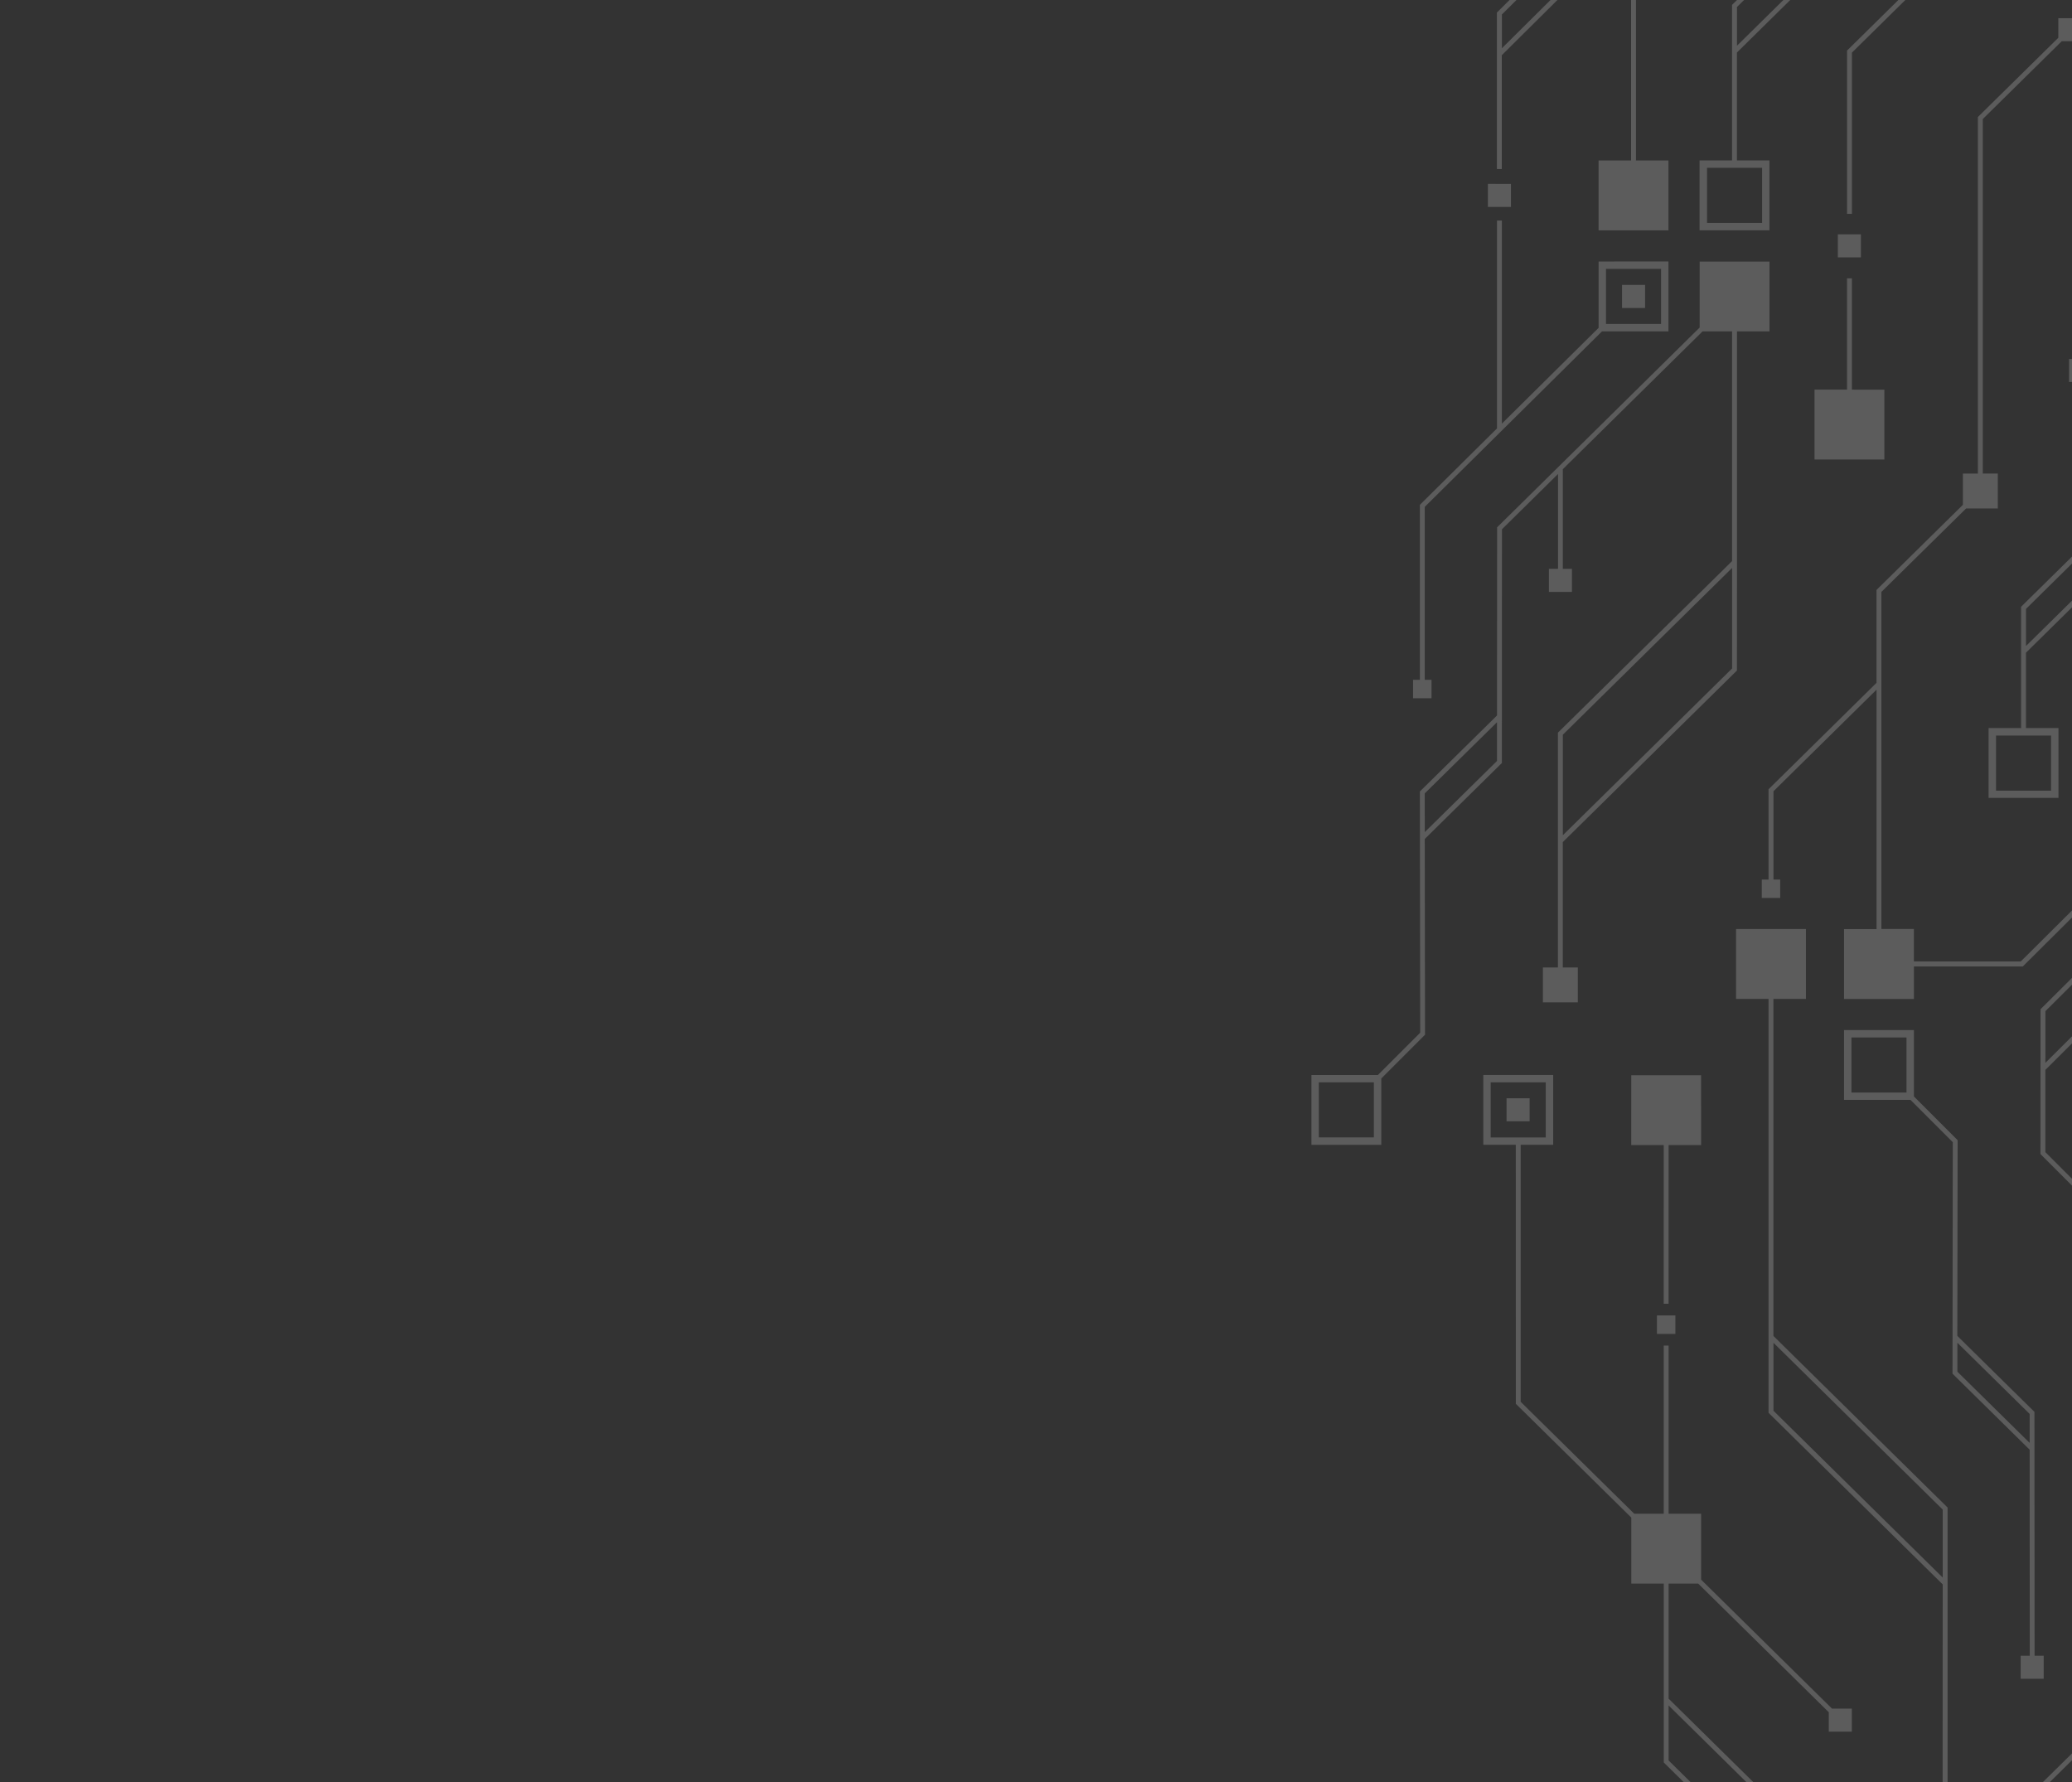 <svg width="486" height="418" viewBox="0 0 486 418" fill="none" xmlns="http://www.w3.org/2000/svg">
<rect x="0" y="0" width="486" height="418" fill="#333333" stroke="none"/>
<g clip-path="url(#clip0_338_2383)">
<path d="M522.191 413.382L522.192 371.408L529.814 371.408L529.814 355.937L556.72 329.413L556.889 329.243L556.889 211.779L564.512 211.779L564.512 195.402L548.121 195.402L548.121 211.779L555.744 211.779L555.744 315.031L522.191 348.102V257.465H521.046L521.046 355.017L513.423 355.017V371.408L521.046 371.408L521.046 412.901L480.196 453.143L480.196 478.401L476.675 478.401L476.675 486.589H480.211L480.211 520.685L472.588 520.685L472.588 537.076L488.979 537.076L488.979 520.686L481.356 520.685L481.356 486.589L484.863 486.589L484.863 478.4L481.342 478.401L481.342 453.623L522.191 413.382ZM549.861 210.053L549.861 197.142H562.772V210.054L549.861 210.053ZM522.191 355.032V349.728L555.744 316.657L555.744 328.791L529.107 355.046L522.184 355.039L522.191 355.032Z" fill="white" fill-opacity="0.2"/>
<path d="M537.012 71.185L532.685 71.185L532.685 75.512L534.276 75.505L534.269 117.02L497.556 153.195L497.563 174.882H494.027L494.034 183.077H502.223L502.23 174.882L498.701 174.889V153.676L535.421 117.493L535.414 75.512H537.012V71.185Z" fill="white" fill-opacity="0.2"/>
<path d="M448.921 257.168L448.921 241.598H432.53V257.974L448.115 257.974L458.036 267.895L457.972 322.194L476.067 340.02L476.095 388.344L473.96 388.344L473.96 393.746H479.362V388.344L477.227 388.344L477.191 331.386L477.191 331.146L459.103 313.327L459.174 267.421L448.907 257.154L448.921 257.168ZM434.27 256.249V243.337H447.182L447.182 256.249L434.27 256.249ZM476.067 331.634V338.422L459.118 321.727L459.117 314.939L476.067 331.634Z" fill="white" fill-opacity="0.2"/>
<path d="M505.249 305.478L488.858 305.478L488.858 321.868L496.481 321.868V400.923L459.648 437.219H456.819L456.819 353.582L415.97 313.341V234.286L423.592 234.286V217.895H407.202V234.286L414.824 234.286V331.372L455.674 371.613L455.646 437.219L452.153 437.219L452.152 445.407L455.646 445.407L455.646 524.094H456.791L456.798 445.4L460.348 445.4L460.348 438.131L497.634 401.397L497.634 321.861L505.256 321.861V305.471L505.249 305.478ZM415.977 330.884L415.977 314.946L455.674 354.063L455.674 370.001L415.977 330.884Z" fill="white" fill-opacity="0.2"/>
<path d="M334.249 242.679L334.186 196.781L352.274 178.962L352.295 124.14L365.44 111.179V133.424L363.304 133.424V138.827L368.707 138.827L368.707 133.424H366.571V110.047L399.353 77.718H406.268L406.268 81.353L406.268 131.6L365.419 171.841V226.911L361.897 226.911V235.099H370.086V226.911H366.564L366.564 197.509L407.414 157.268L407.421 132.088L407.421 81.36L407.421 77.725L415.043 77.725V61.349L398.667 61.349V76.82L351.156 123.68L351.135 167.811L333.04 185.637L333.111 242.22L323.19 252.14L307.606 252.14L307.606 268.517L323.996 268.517L323.996 252.947L334.264 242.679L334.249 242.679ZM406.275 156.78L366.578 195.897L366.578 172.322L406.275 133.205V156.78ZM334.179 186.097L351.128 169.402V178.481L334.193 195.162L334.179 186.097ZM322.25 253.859L322.25 266.77L309.338 266.77V253.859H322.25Z" fill="white" fill-opacity="0.2"/>
<path d="M398.66 54.016L415.036 54.016V37.626H407.414V12.311L448.263 -27.93L448.263 -72.266H451.785V-80.454H443.596L443.596 -73.129L408.715 -38.756L404.147 -38.756L404.147 -33.354H409.549V-37.978L444.346 -72.266L447.118 -72.266L447.111 -39.096L406.261 1.146V37.618L398.639 37.618L398.639 54.009L398.66 54.016ZM413.311 39.365L413.311 52.277L400.399 52.277V39.365H413.311ZM407.421 1.641L447.118 -37.476L447.118 -28.397L407.421 10.72V1.641Z" fill="white" fill-opacity="0.2"/>
<path d="M522.198 247.686V187.172L529.821 187.172V170.781H513.43V186.266L473.981 225.504L448.914 225.497V217.888L441.291 217.888L441.291 138.834L461.161 119.261H468.6V111.073L465.078 111.073V27.917L483.597 9.667H488.194V4.264L482.791 4.264V8.86L463.926 27.443L463.926 111.08H460.404V118.405L440.146 138.367V160.16L414.824 185.114V206.299L413.233 206.292V210.619H417.561V206.292H415.977V185.588L440.153 161.765V217.909L432.53 217.909V234.3H448.921V226.678L474.455 226.685L514.152 187.2L521.053 187.2L521.06 194.49L478.619 236.704L478.598 270.681L488.865 280.948L488.865 296.519L505.256 296.519L505.256 280.142H497.605L497.591 254.785L499.175 254.785L499.175 250.458H494.848V254.785L496.446 254.785L496.46 280.142L489.671 280.142L479.751 270.221L479.758 250.938L521.053 209.856V247.728H522.198V247.686ZM503.517 281.839L503.517 294.751L490.605 294.751V281.839H503.517ZM479.758 249.284L479.765 237.157L521.053 196.081V208.201L479.758 249.284Z" fill="white" fill-opacity="0.2"/>
<path d="M436.488 60.373V54.963H431.078V60.373H436.488Z" fill="white" fill-opacity="0.2"/>
<path d="M456.155 -10.733L451.841 -10.733L451.841 -6.477L433.237 11.859V50.17H434.383V12.339L452.308 -5.317H457.258L457.258 -10.196L475.233 -27.902L475.233 -80.072L494.494 -61.094L494.494 -18.427L490.973 -18.427L490.973 -10.239L499.161 -10.239L499.161 -18.427L495.64 -18.427V-71.502L475.233 -91.612L475.233 -111.553L477.92 -111.553L514.922 -75.101V-1.237L507.3 -1.237L507.3 14.334L487.444 33.892V84.196H485.309L485.309 89.598L490.711 89.598V84.196H488.576V34.373L508.092 15.14L514.908 15.14L514.908 50.028L511.387 50.028L511.387 58.217L514.908 58.217V102.071L474.059 142.313V170.767H466.436L466.436 187.143H482.827L482.827 170.767H475.204V153.089L516.054 112.848V58.217H518.84L530.146 69.467L530.953 68.66L519.575 57.34L519.575 50.028L516.054 50.028L516.054 15.14L523.676 15.14L523.676 -1.251L516.054 -1.251L516.054 -75.582L478.747 -112.338L478.747 -119.748L470.559 -119.748L470.559 -111.56L474.08 -111.56L474.08 -28.404L456.155 -10.748L456.155 -10.733ZM481.094 172.527L481.094 185.439H468.183V172.527L481.094 172.527ZM514.908 112.395L475.211 151.512V142.815L514.908 103.698V112.395ZM521.937 0.502V13.414H509.025V0.502H521.937ZM475.218 -89.986L494.48 -71.007V-62.692L475.218 -81.67L475.218 -89.986Z" fill="white" fill-opacity="0.2"/>
<path d="M425.608 107.778L441.991 107.771L441.991 91.394L434.376 91.387V65.281L433.23 65.281V91.387L425.608 91.387V107.778Z" fill="white" fill-opacity="0.2"/>
<path d="M385.865 72.234V66.825H380.454V72.234H385.865Z" fill="white" fill-opacity="0.2"/>
<path d="M382.58 -17.147L382.58 37.64L374.957 37.64L374.957 54.031H391.348V37.64H383.726L383.726 -41.415L398.532 -56.01L402.04 -56.01V-59.46L424.561 -81.656V-111.539L428.082 -111.539L428.082 -119.727L419.894 -119.727L419.894 -111.539L423.415 -111.539V-82.137L401.283 -60.33L400.435 -60.33L400.434 -123.828L416.486 -139.639L432.141 -139.639L432.141 -156.03L424.561 -156.03L424.561 -200.747L447.104 -178.728L447.125 -135.375H448.27L448.249 -189.66L448.249 -189.9L424.561 -213.037L424.561 -255.265L466.231 -296.341L481.815 -296.341L481.815 -312.718L465.425 -312.718L465.425 -297.147L423.408 -255.484L423.408 -236.265L399.289 -212.683L399.289 -151.929L395.768 -151.929L395.768 -143.74L403.956 -143.74L403.956 -151.929L400.434 -151.929V-201.511L423.408 -223.976L423.408 -156.023L415.757 -156.023L415.758 -140.523L399.296 -124.302L399.296 -60.323H397.698V-56.801L382.559 -41.889L382.559 -28.284L351.107 2.942L351.107 39.641H352.252V12.955L382.566 -17.133L382.58 -17.147ZM467.178 -298.066L467.178 -310.978L480.09 -310.978L480.09 -298.066L467.178 -298.066ZM400.47 -203.13L400.456 -212.195L423.43 -234.66L423.43 -225.581L400.47 -203.13ZM424.575 -211.424L447.118 -189.405L447.125 -180.319L424.582 -202.338L424.582 -211.417L424.575 -211.424ZM417.511 -141.386V-154.297H430.423V-141.386H417.511ZM352.281 3.395L382.594 -26.693L382.594 -18.773L352.281 11.314V3.395Z" fill="white" fill-opacity="0.2"/>
<path d="M354.404 48.535L354.405 43.125L348.995 43.124L348.994 48.534L354.404 48.535Z" fill="white" fill-opacity="0.2"/>
<path d="M334.186 159.446V118.886L375.764 77.719L391.348 77.719V61.328L374.965 61.335V76.891L352.274 99.356V51.725H351.128V100.487L333.21 118.236L333.04 118.406L333.04 159.446H331.442V163.774H335.77V159.446H334.186ZM376.697 63.067H389.609L389.609 75.979L376.697 75.979V63.067Z" fill="white" fill-opacity="0.2"/>
<path d="M432.219 520.707L432.233 438.654L391.384 398.413L391.384 371.415L398.313 371.415L428.952 401.602L428.952 406.156H434.355V400.753L429.716 400.753L399.006 370.496V355.039L391.384 355.039L391.384 315.596L390.238 315.596L390.238 355.039H383.323L356.686 328.784V268.51L364.309 268.51V252.119L347.918 252.119L347.918 268.51L355.54 268.51L355.547 329.258L382.63 355.944V371.415L390.252 371.415V413.389L431.102 453.631L431.088 520.707L423.465 520.707L423.465 537.098L439.856 537.098L439.856 520.707L432.233 520.707L432.219 520.707ZM349.65 253.866L362.562 253.866V266.778H349.65L349.65 253.866ZM391.384 412.908L391.384 400.011L431.081 439.128V452.026L391.384 412.908ZM438.102 522.432V535.344H425.19L425.19 522.432L438.102 522.432Z" fill="white" fill-opacity="0.2"/>
<path d="M358.781 263L358.782 257.59L353.372 257.589L353.371 262.999L358.781 263Z" fill="white" fill-opacity="0.2"/>
<path d="M392.973 312.861V308.531H388.643V312.861H392.973Z" fill="white" fill-opacity="0.2"/>
<path d="M391.377 305.789L391.384 268.574L399.006 268.574L398.999 252.19H382.623L382.616 268.574L390.238 268.574L390.231 305.789H391.377Z" fill="white" fill-opacity="0.2"/>
<path d="M582.508 257.508H598.898L598.891 241.124L591.269 241.124V194.511L598.792 194.511V178.121H591.269L591.269 161.574L591.177 161.482L591.177 102.991H594.684L594.684 94.802L591.163 94.802L591.163 11.646L609.088 -6.01L613.401 -6.01L613.401 -10.267L632.005 -28.602V-66.913H630.86V-29.083L612.934 -11.426H607.985L607.985 -6.547L590.01 11.159L590.01 63.329L570.748 44.35L570.748 1.683L574.27 1.683L574.27 -6.505L566.082 -6.505L566.082 1.683L569.603 1.683V54.759L590.01 74.869L590.01 94.809L587.323 94.809L550.32 58.358V-15.506L557.943 -15.506L557.943 -31.077L577.798 -50.636L577.798 -100.939L579.934 -100.939V-106.341L574.532 -106.341L574.532 -100.939L576.667 -100.939L576.667 -51.116L557.151 -31.883L550.334 -31.883L550.341 -66.779L553.863 -66.779V-74.967L550.341 -74.967L550.341 -118.822L591.191 -159.063L591.191 -187.517L598.814 -187.517L598.814 -203.894L582.437 -203.894L582.437 -187.517L590.06 -187.517V-169.84L549.21 -129.598V-119.303L549.21 -74.967L546.424 -74.967L535.11 -86.21L534.304 -85.404L545.682 -74.083L545.682 -66.772H549.203L549.203 -31.883L541.58 -31.883V-15.492L549.203 -15.492V58.839L586.51 95.594L586.51 103.005H590.045V160.379L556.804 127.633L556.748 96.733H558.332L558.332 92.405L554.81 92.405L539.254 76.934L538.448 77.74L554.011 93.218L554.011 96.726L555.609 96.726L555.751 170.901L548.142 170.901L548.142 187.292L564.533 187.292V170.901L556.896 170.901L556.84 141.089L590.053 173.807V178.135L582.43 178.135L582.437 194.518L590.144 194.518L590.144 241.131L582.522 241.131V257.522L582.508 257.508ZM570.756 54.271L570.756 45.955L590.017 64.934L590.017 73.25L570.756 54.271ZM584.148 -189.271L584.148 -202.183L597.06 -202.183L597.06 -189.271L584.148 -189.271ZM550.334 -129.138L590.031 -168.256L590.031 -159.558L550.334 -120.441L550.334 -129.138ZM543.306 -17.246V-30.158H556.217V-17.246H543.306ZM556.826 139.463L556.811 129.224L590.045 161.963L590.045 172.188L556.826 139.463Z" fill="white" fill-opacity="0.2"/>
</g>
<defs>
<clipPath id="clip0_338_2383">
<rect width="675.6" height="645.18" fill="white" transform="translate(933.933 131.211) rotate(135)"/>
</clipPath>
</defs>
</svg>
